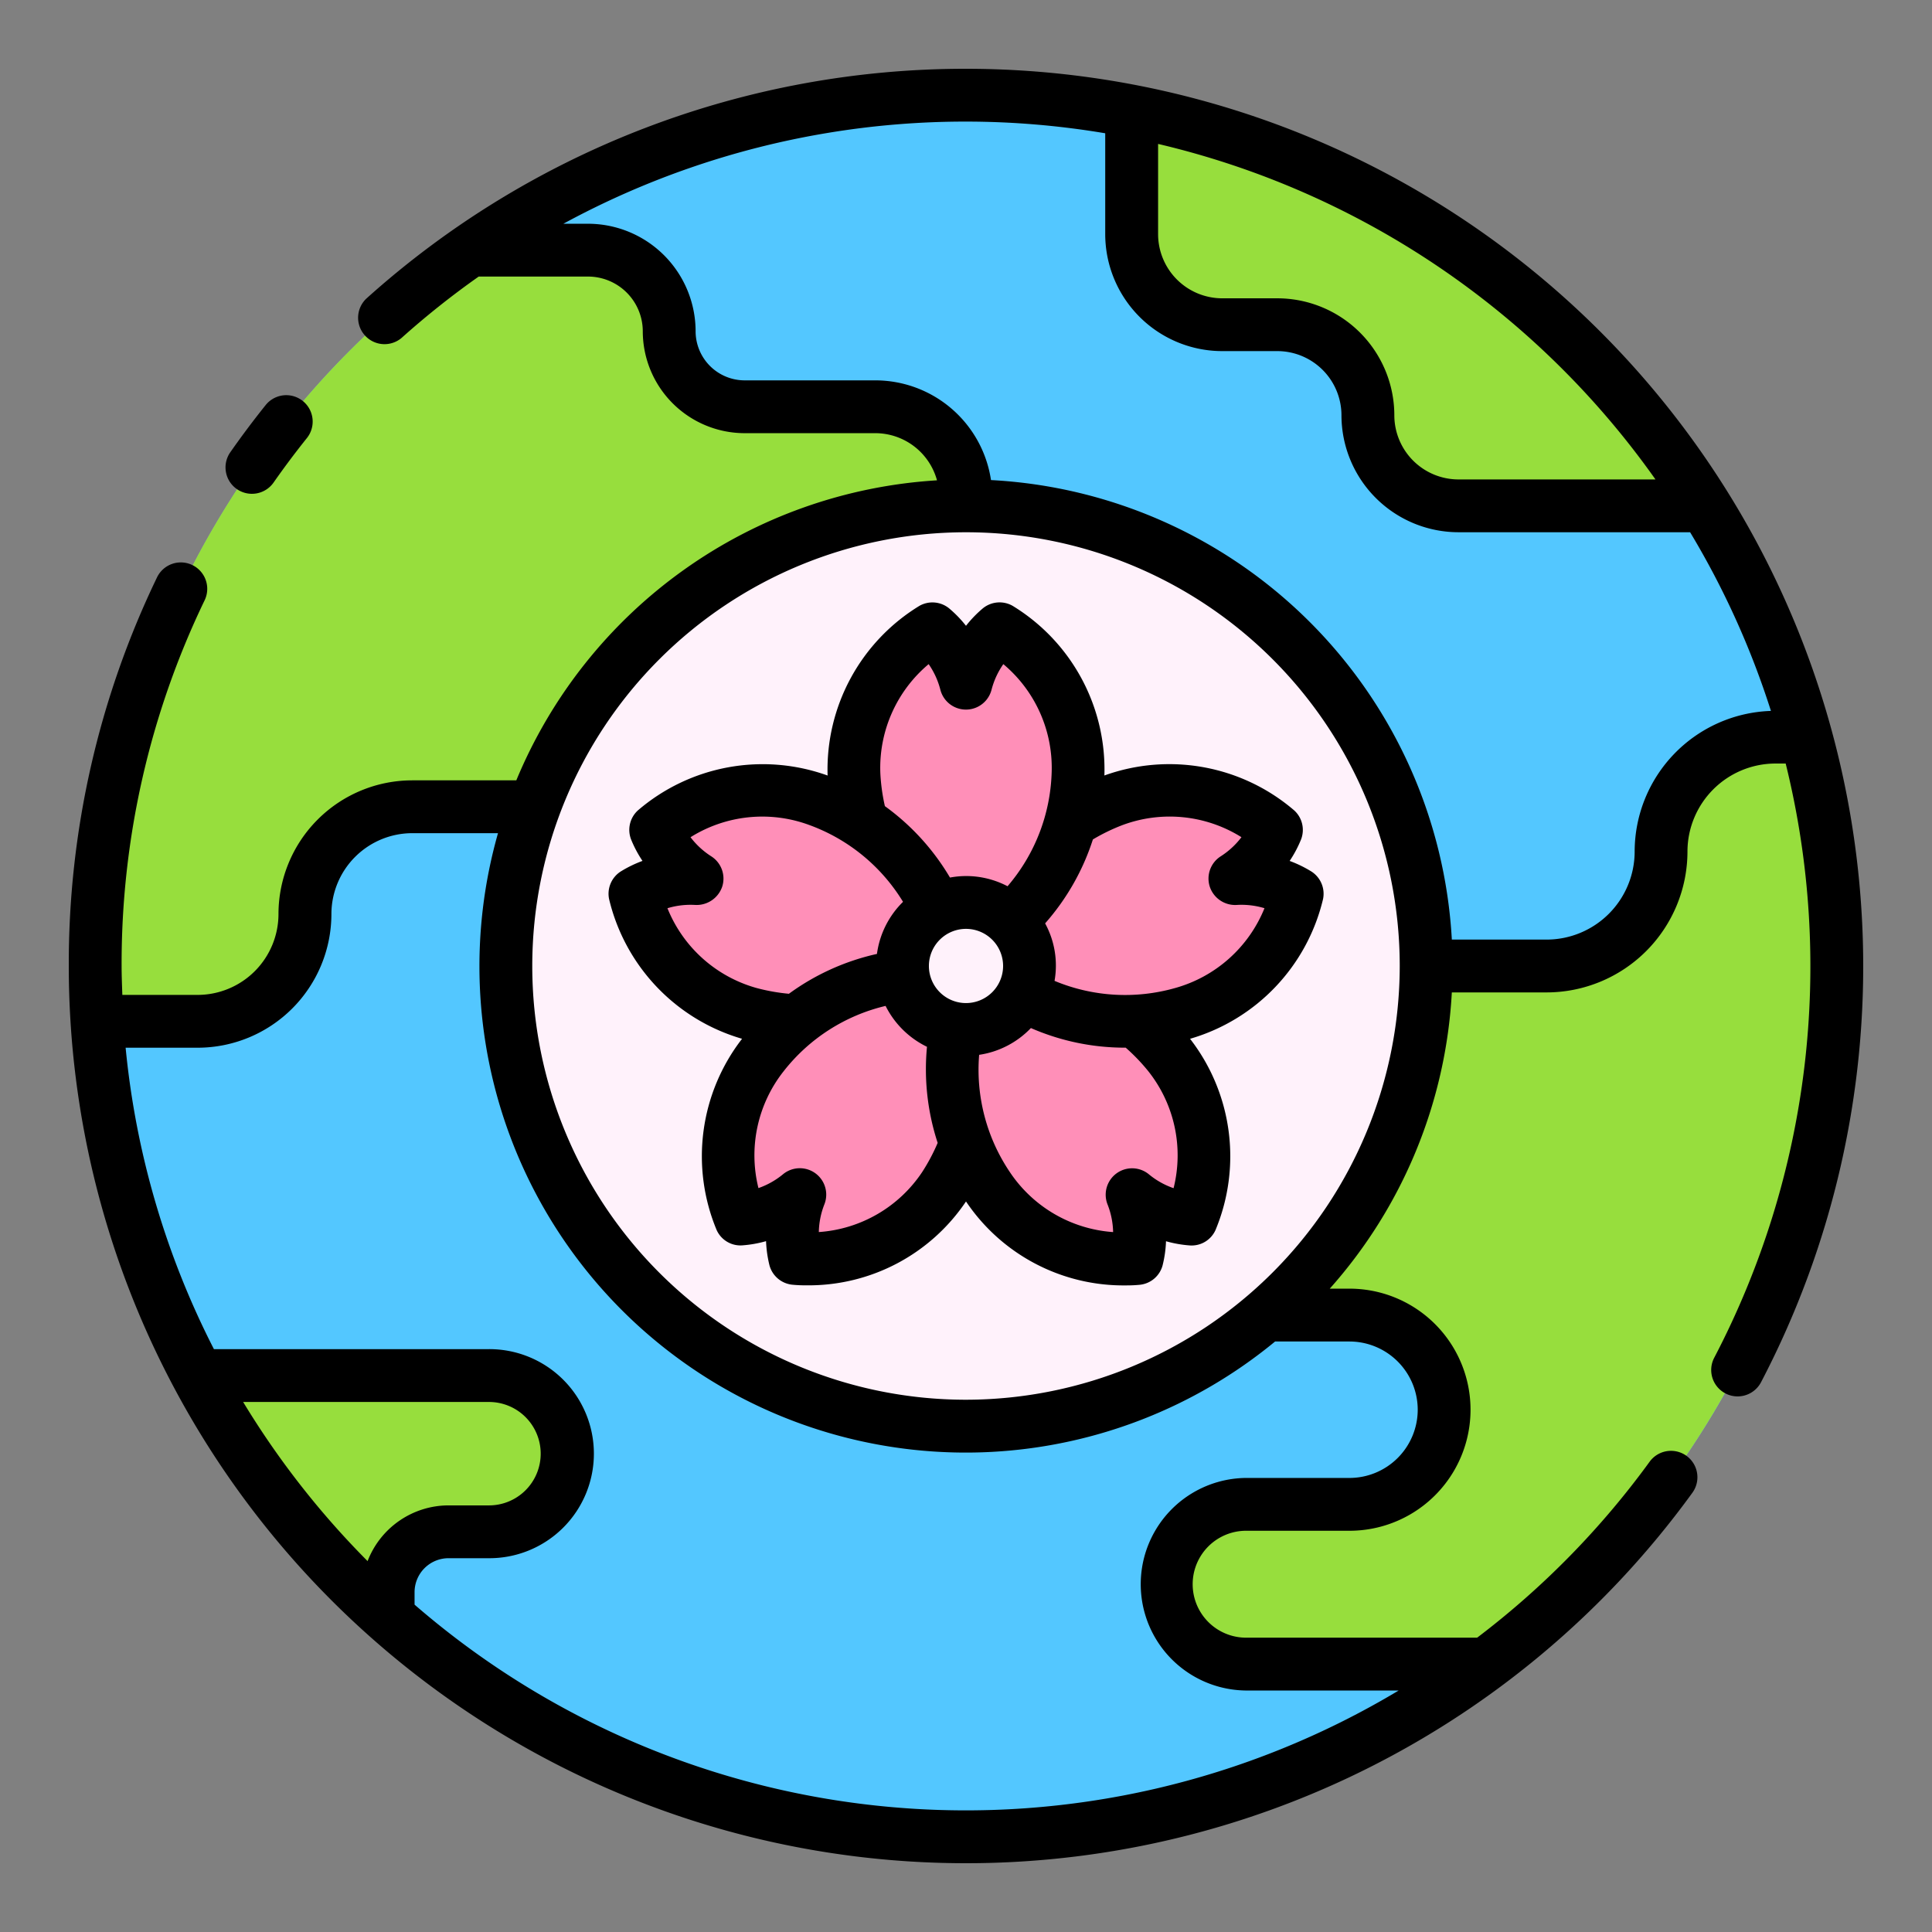 <?xml version="1.0" encoding="UTF-8"?>
<svg xmlns="http://www.w3.org/2000/svg" width="512" height="512" viewBox="0 0 128 128"><rect x="0" y="0" width="128" height="128" fill="#808080" stroke="none"/><g><circle cx="64.002" cy="64" r="57.693" fill="#53c7ff"/><path d="M119.675,48.84h-2.04a7.575,7.575,0,0,0-7.58,7.58,7.58,7.58,0,0,1-7.59,7.58H94.488A30.408,30.408,0,0,1,83.874,87.109l-.009.021h5.55a6.27,6.27,0,0,1,0,12.54h-6.91a5.29,5.29,0,0,0,0,10.58H98.5a57.742,57.742,0,0,0,21.18-61.41Z" fill="#97de3d"/><path d="M64,33.514l.006,0v-.56a6,6,0,0,0-6-6h-8.67a5,5,0,0,1-5-5,5.36,5.36,0,0,0-5.37-5.37h-7.83A57.612,57.612,0,0,0,6.305,64q0,1.845.12,3.66H13.1a7.1,7.1,0,0,0,7.11-7.1,7.1,7.1,0,0,1,7.11-7.11h8.078A30.5,30.5,0,0,1,64,33.514Z" fill="#97de3d"/><circle cx="64.002" cy="64" r="30.486" fill="#fff2fb"/><path d="M112.985,33.51H96.635a5.992,5.992,0,0,1-6-6,6,6,0,0,0-6-6h-3.66a6,6,0,0,1-6-6V7.35A57.739,57.739,0,0,1,112.985,33.51Z" fill="#97de3d"/><path d="M37.515,96.31a5.19,5.19,0,0,1-5.17,5.18h-2.63a4.005,4.005,0,0,0-4,4v1.66a57.764,57.764,0,0,1-12.64-16.02h19.27A5.179,5.179,0,0,1,37.515,96.31Z" fill="#97de3d"/><path d="M54.243,53.024a10.993,10.993,0,0,0-10.8,1.956,7.314,7.314,0,0,0,2.74,3.228,7.319,7.319,0,0,0-4.114,1,10.992,10.992,0,0,0,7.586,7.93,13.586,13.586,0,0,0,10.577-1.274l1.818-5.595A13.585,13.585,0,0,0,54.243,53.024Z" fill="#ff8fb8"/><path d="M64.615,68.16,59.855,64.7a13.585,13.585,0,0,0-9.3,5.187,10.99,10.99,0,0,0-1.477,10.874,7.318,7.318,0,0,0,3.917-1.608,7.313,7.313,0,0,0-.319,4.222,10.992,10.992,0,0,0,9.886-4.765A13.588,13.588,0,0,0,64.615,68.16Z" fill="#ff8fb8"/><path d="M77.455,69.889a13.585,13.585,0,0,0-9.3-5.187L63.39,68.16a13.585,13.585,0,0,0,2.057,10.452,10.992,10.992,0,0,0,9.886,4.765,7.313,7.313,0,0,0-.319-4.222,7.322,7.322,0,0,0,3.918,1.608A10.993,10.993,0,0,0,77.455,69.889Z" fill="#ff8fb8"/><path d="M81.82,58.208a7.314,7.314,0,0,0,2.74-3.228,10.991,10.991,0,0,0-10.8-1.956,13.589,13.589,0,0,0-7.809,7.247l1.818,5.595A13.586,13.586,0,0,0,78.348,67.14a10.992,10.992,0,0,0,7.587-7.93A7.324,7.324,0,0,0,81.82,58.208Z" fill="#ff8fb8"/><path d="M66.226,41.659A7.318,7.318,0,0,0,64,45.263a7.318,7.318,0,0,0-2.224-3.6,10.992,10.992,0,0,0-5.2,9.666,13.59,13.59,0,0,0,4.48,9.666h5.883a13.587,13.587,0,0,0,4.479-9.666A10.992,10.992,0,0,0,66.226,41.659Z" fill="#ff8fb8"/><path d="M68.21,64A4.208,4.208,0,1,1,64,59.79,4.208,4.208,0,0,1,68.21,64Z" fill="#fff2fb"/><g><path d="M15.688,32.4a1.751,1.751,0,0,0,2.437-.43c.7-1,1.441-1.99,2.206-2.945a1.749,1.749,0,1,0-2.73-2.188c-.813,1.014-1.6,2.065-2.343,3.126A1.749,1.749,0,0,0,15.688,32.4Z"/><path d="M64,4.557A59.329,59.329,0,0,0,24.261,19.792a1.75,1.75,0,0,0,2.34,2.6,55.871,55.871,0,0,1,5.115-4.069H38.96a3.631,3.631,0,0,1,3.626,3.626,6.758,6.758,0,0,0,6.75,6.75H58a4.243,4.243,0,0,1,4.079,3.124A32.3,32.3,0,0,0,34.207,51.7h-6.9a8.867,8.867,0,0,0-8.857,8.857A5.364,5.364,0,0,1,13.1,65.915H8.105c-.021-.637-.048-1.273-.048-1.915a55.413,55.413,0,0,1,5.5-24.229,1.75,1.75,0,0,0-3.154-1.518A58.9,58.9,0,0,0,4.557,64,59.446,59.446,0,0,0,112.124,98.9a1.75,1.75,0,0,0-2.832-2.057A55.845,55.845,0,0,1,97.865,108.5H82.5a3.542,3.542,0,0,1,0-7.083h6.906a8.02,8.02,0,1,0,0-16.04H88.1A32.1,32.1,0,0,0,96.187,65.75h6.28a9.343,9.343,0,0,0,9.332-9.332,5.839,5.839,0,0,1,5.833-5.832h.674a55.957,55.957,0,0,1-4.734,39.367,1.749,1.749,0,0,0,.738,2.362,1.725,1.725,0,0,0,.81.2,1.751,1.751,0,0,0,1.552-.937A59.464,59.464,0,0,0,64,4.557Zm45.679,27.207H96.628a4.255,4.255,0,0,1-4.25-4.25,7.759,7.759,0,0,0-7.75-7.75H80.977a4.255,4.255,0,0,1-4.25-4.25V9.535A56.072,56.072,0,0,1,109.679,31.764ZM16.109,92.885H32.338a3.426,3.426,0,1,1,0,6.851H29.717a5.756,5.756,0,0,0-5.363,3.692A56.337,56.337,0,0,1,16.109,92.885Zm77.819.513a4.526,4.526,0,0,1-4.52,4.52H82.5A7.042,7.042,0,0,0,82.5,112H92.666a55.745,55.745,0,0,1-65.2-5.688v-.827a2.253,2.253,0,0,1,2.25-2.25h2.621a6.926,6.926,0,1,0,0-13.851H14.173a55.493,55.493,0,0,1-5.85-19.97H13.1a8.868,8.868,0,0,0,8.857-8.857A5.363,5.363,0,0,1,27.309,55.2h5.685A32.219,32.219,0,0,0,84.478,88.878h4.93A4.526,4.526,0,0,1,93.928,93.4ZM64,92.736A28.736,28.736,0,1,1,92.736,64,28.768,28.768,0,0,1,64,92.736Zm44.3-36.318a5.838,5.838,0,0,1-5.832,5.832h-6.28A32.28,32.28,0,0,0,65.656,31.806,7.755,7.755,0,0,0,58,25.2H49.336a3.254,3.254,0,0,1-3.25-3.25,7.134,7.134,0,0,0-7.126-7.126H37.324a55.791,55.791,0,0,1,35.9-5.994v6.682a7.758,7.758,0,0,0,7.75,7.75h3.651a4.254,4.254,0,0,1,4.25,4.25,7.759,7.759,0,0,0,7.75,7.75h15.349A55.747,55.747,0,0,1,117.329,47.1,9.337,9.337,0,0,0,108.3,56.418Z"/><path d="M73.169,51.378a12.7,12.7,0,0,0-6.085-11.243,1.752,1.752,0,0,0-1.959.162A7.793,7.793,0,0,0,64,41.461,7.85,7.85,0,0,0,62.875,40.3a1.751,1.751,0,0,0-1.959-.162,12.7,12.7,0,0,0-6.085,11.243,12.69,12.69,0,0,0-12.572,2.313,1.748,1.748,0,0,0-.451,1.913,7.789,7.789,0,0,0,.758,1.43,7.926,7.926,0,0,0-1.455.71,1.752,1.752,0,0,0-.759,1.813,12.7,12.7,0,0,0,8.812,9.262A12.7,12.7,0,0,0,47.478,81.49a1.732,1.732,0,0,0,1.68,1.02,7.82,7.82,0,0,0,1.595-.28,7.883,7.883,0,0,0,.226,1.6,1.751,1.751,0,0,0,1.49,1.283,8.687,8.687,0,0,0,.936.043A12.568,12.568,0,0,0,64,79.6a12.569,12.569,0,0,0,10.6,5.561,8.687,8.687,0,0,0,.936-.043,1.748,1.748,0,0,0,1.489-1.283,7.729,7.729,0,0,0,.226-1.6,7.835,7.835,0,0,0,1.6.28,1.736,1.736,0,0,0,1.679-1.02,12.7,12.7,0,0,0-1.686-12.672,12.692,12.692,0,0,0,8.812-9.261,1.75,1.75,0,0,0-.758-1.813,7.926,7.926,0,0,0-1.455-.71,7.86,7.86,0,0,0,.758-1.43,1.75,1.75,0,0,0-.451-1.913A12.7,12.7,0,0,0,73.169,51.378ZM64,66.456A2.458,2.458,0,1,1,66.458,64,2.46,2.46,0,0,1,64,66.456ZM61.526,44A5.3,5.3,0,0,1,62.3,45.69a1.75,1.75,0,0,0,3.394,0A5.278,5.278,0,0,1,66.473,44a8.96,8.96,0,0,1,3.2,7.245,12.127,12.127,0,0,1-2.92,7.471A5.913,5.913,0,0,0,64,58.04a5.992,5.992,0,0,0-1.062.1,15.633,15.633,0,0,0-4.312-4.731,12.652,12.652,0,0,1-.3-2.16A8.962,8.962,0,0,1,61.526,44ZM44.22,60.172a5.287,5.287,0,0,1,1.843-.217,1.791,1.791,0,0,0,1.783-1.206,1.749,1.749,0,0,0-.734-2.022,5.3,5.3,0,0,1-1.363-1.259,8.959,8.959,0,0,1,7.879-.805,12.129,12.129,0,0,1,6.2,5.086A5.944,5.944,0,0,0,58.1,63.2a15.641,15.641,0,0,0-5.833,2.64,12.761,12.761,0,0,1-2.147-.383A8.96,8.96,0,0,1,44.22,60.172ZM54.249,81.627a5.283,5.283,0,0,1,.362-1.82,1.75,1.75,0,0,0-2.746-2,5.281,5.281,0,0,1-1.616.907,8.98,8.98,0,0,1,1.669-7.741,12.119,12.119,0,0,1,6.754-4.329,5.988,5.988,0,0,0,2.743,2.709,15.638,15.638,0,0,0,.708,6.366A12.7,12.7,0,0,1,61.1,77.646,8.962,8.962,0,0,1,54.249,81.627Zm23.5-2.908a5.24,5.24,0,0,1-1.619-.907,1.75,1.75,0,0,0-2.746,2,5.3,5.3,0,0,1,.363,1.817A8.981,8.981,0,0,1,66.9,77.646a12.117,12.117,0,0,1-2.029-7.761A5.948,5.948,0,0,0,68.3,68.111a15.548,15.548,0,0,0,6.238,1.3l.043,0a12.63,12.63,0,0,1,1.5,1.564A8.959,8.959,0,0,1,77.753,78.719Zm4.5-23.252a5.32,5.32,0,0,1-1.363,1.26,1.749,1.749,0,0,0-.734,2.022,1.771,1.771,0,0,0,1.783,1.206,5.259,5.259,0,0,1,1.84.216,8.984,8.984,0,0,1-5.9,5.283,12.139,12.139,0,0,1-8.009-.469,5.83,5.83,0,0,0-.624-3.809,15.636,15.636,0,0,0,3.165-5.561,12.561,12.561,0,0,1,1.962-.952A8.959,8.959,0,0,1,82.251,55.467Z"/></g></g></svg>
